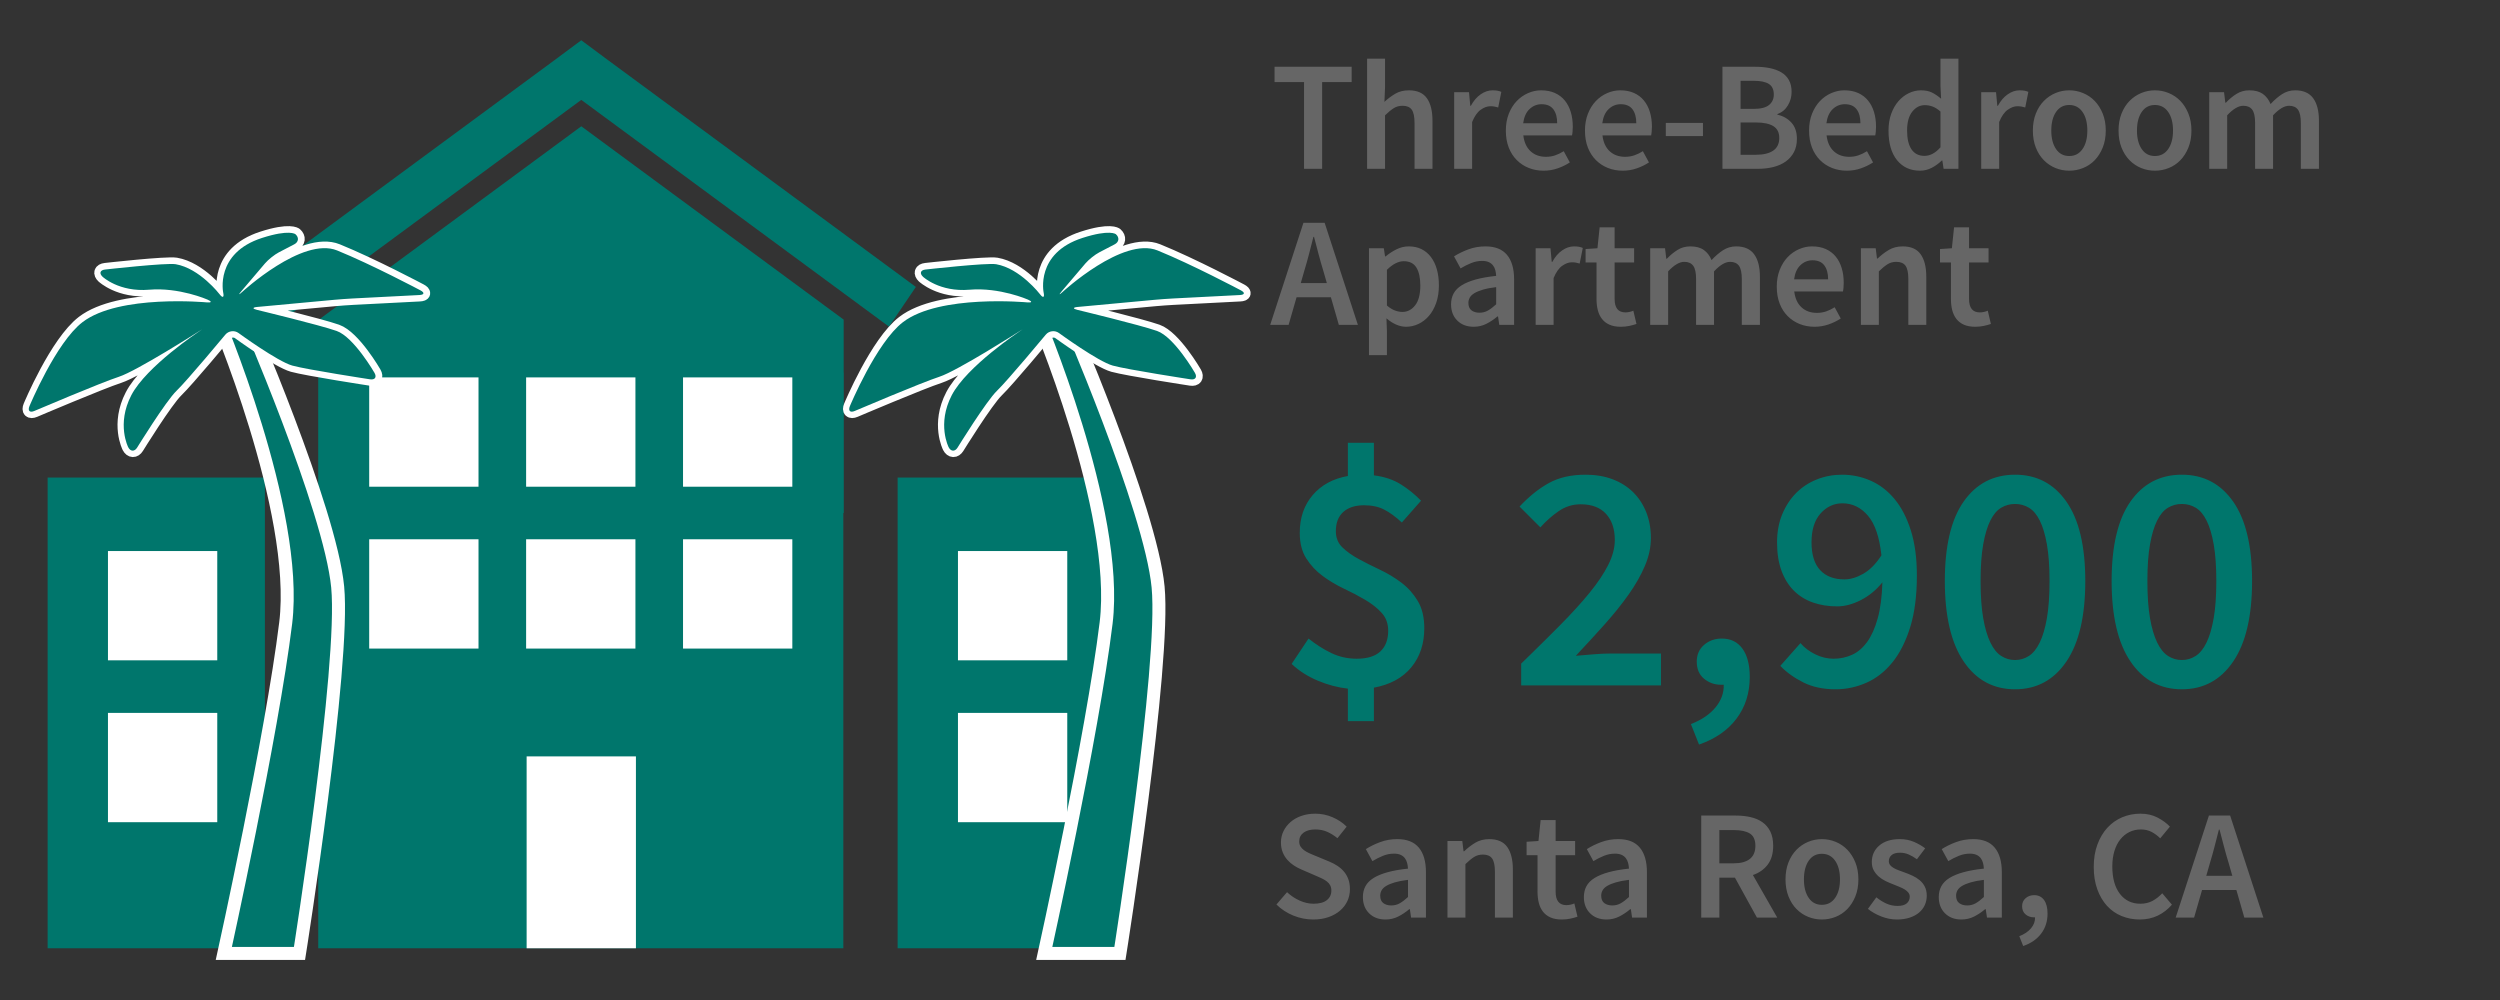 <?xml version="1.0" encoding="UTF-8"?>
<svg width="250px" height="100px" viewBox="0 0 250 100" version="1.1" xmlns="http://www.w3.org/2000/svg" xmlns:xlink="http://www.w3.org/1999/xlink">
    <rect x="0" y="0" width="250" height="100" fill="#333333" stroke="none"/>
    <!-- Generator: Sketch 58 (84663) - https://sketch.com -->
    <title>spending-3-outline</title>
    <desc>Created with Sketch.</desc>
    <g id="spending-3-outline" stroke="none" stroke-width="1" fill="none" fill-rule="evenodd">
        <g id="Group-12" transform="translate(2, 4)">
            <g id="Group-11">
                <g id="Group-31" transform="translate(0, 0.025)">
                    <polygon id="Fill-1" fill="#00766C" points="56.127 0.001 53.442 1.996 22.669 24.669 25.354 28.638 56.127 5.963 86.899 28.638 89.586 24.669 58.813 1.996"></polygon>
                    <polygon id="Fill-2" fill="#00766C" points="82.368 47.274 29.887 47.274 29.887 27.939 56.128 8.604 82.368 27.939"></polygon>
                    <polygon id="Fill-3" fill="#00766C" points="87.763 90.802 109.49 90.802 109.49 43.73 87.763 43.73"></polygon>
                    <polygon id="Fill-4" fill="#00766C" points="29.825 90.802 82.332 90.802 82.332 33.234 29.825 33.234"></polygon>
                    <polygon id="Fill-5" fill="#FFFFFF" points="34.92 44.646 45.851 44.646 45.851 33.715 34.92 33.715"></polygon>
                    <polygon id="Fill-6" fill="#FFFFFF" points="34.92 60.832 45.851 60.832 45.851 49.902 34.92 49.902"></polygon>
                    <polygon id="Fill-7" fill="#FFFFFF" points="50.612 44.646 61.543 44.646 61.543 33.715 50.612 33.715"></polygon>
                    <polygon id="Fill-8" fill="#FFFFFF" points="50.612 60.832 61.543 60.832 61.543 49.902 50.612 49.902"></polygon>
                    <polygon id="Fill-9" fill="#FFFFFF" points="66.303 44.646 77.233 44.646 77.233 33.715 66.303 33.715"></polygon>
                    <polygon id="Fill-10" fill="#FFFFFF" points="66.303 60.832 77.233 60.832 77.233 49.902 66.303 49.902"></polygon>
                    <polygon id="Fill-11" fill="#FFFFFF" points="93.796 62.007 104.726 62.007 104.726 51.079 93.796 51.079"></polygon>
                    <polygon id="Fill-12" fill="#FFFFFF" points="93.796 78.195 104.726 78.195 104.726 67.265 93.796 67.265"></polygon>
                    <polygon id="Fill-3" fill="#00766C" points="2.763 90.802 24.49 90.802 24.49 43.73 2.763 43.73"></polygon>
                    <polygon id="Fill-11" fill="#FFFFFF" points="8.796 62.007 19.726 62.007 19.726 51.079 8.796 51.079"></polygon>
                    <polygon id="Fill-12" fill="#FFFFFF" points="8.796 78.195 19.726 78.195 19.726 67.265 8.796 67.265"></polygon>
                    <polygon id="Fill-13" fill="#FFFFFF" points="50.663 90.802 61.592 90.802 61.592 71.614 50.663 71.614"></polygon>
                    <g id="Group-30" transform="translate(0, 17.993)">
                        <path d="M20.383,73.327 L27.949,73.327 C27.949,73.327 32.516,44.525 31.768,36.68 C31.02,28.835 22.445,9.132 22.445,9.132 L19.507,9.315 C19.507,9.315 27.948,29.007 26.57,40.278 C25.19,51.546 20.383,73.327 20.383,73.327" id="Fill-14" fill="#00766C"></path>
                        <path d="M20.383,73.327 L27.949,73.327 C27.949,73.327 32.516,44.525 31.768,36.68 C31.02,28.835 22.445,9.132 22.445,9.132 L19.507,9.315 C19.507,9.315 27.948,29.007 26.57,40.278 C25.19,51.546 20.383,73.327 20.383,73.327 Z" id="Stroke-16" stroke="#FFFFFF" stroke-width="1.301"></path>
                        <path d="M21.879,11.272 C21.477,10.978 20.887,11.051 20.568,11.435 C20.568,11.435 16.768,16.006 15.688,17.046 C14.609,18.087 11.741,22.731 11.741,22.731 C11.481,23.154 11.081,23.14 10.852,22.698 C10.852,22.698 9.658,20.386 11.162,17.496 C12.665,14.607 17.939,11.114 17.939,11.114 C18.355,10.839 18.35,10.833 17.932,11.101 C17.932,11.101 11.707,15.072 9.92,15.65 C8.135,16.227 1.459,19.068 1.459,19.068 C1.001,19.263 0.784,19.046 0.974,18.588 C0.974,18.588 3.623,12.222 6.286,10.183 C9.944,7.386 18.707,8.212 18.707,8.212 C19.203,8.257 19.235,8.132 18.779,7.931 C18.779,7.931 15.951,6.689 12.942,6.944 C9.933,7.198 8.289,5.65 8.289,5.65 C7.927,5.308 8.035,4.982 8.53,4.927 C8.53,4.927 14.671,4.236 15.6,4.395 C18.008,4.808 19.994,7.404 19.994,7.404 C20.296,7.801 20.458,7.727 20.352,7.238 C20.352,7.238 19.498,3.289 24.233,1.766 C26.979,0.881 27.573,1.393 27.573,1.393 C27.95,1.719 27.895,2.175 27.455,2.405 L25.918,3.206 C25.478,3.436 24.852,3.933 24.529,4.314 L22.168,7.089 C21.846,7.469 21.881,7.504 22.248,7.165 C22.248,7.165 28.274,1.61 31.741,3.017 C35.208,4.424 40.071,7.006 40.071,7.006 C40.511,7.24 40.464,7.451 39.966,7.477 L33.287,7.821 C32.791,7.846 31.978,7.904 31.482,7.951 L23.758,8.668 C23.262,8.713 23.251,8.847 23.736,8.963 C23.736,8.963 29.965,10.461 31.69,11.067 C33.416,11.672 35.478,15.257 35.478,15.257 C35.726,15.688 35.527,15.979 35.036,15.903 C35.036,15.903 28.734,14.938 27.263,14.532 C25.791,14.125 21.879,11.272 21.879,11.272 Z" id="Stroke-18" stroke="#FFFFFF" stroke-width="1.301"></path>
                        <path d="M21.849,11.281 C21.447,10.987 20.857,11.06 20.538,11.443 C20.538,11.443 16.738,16.017 15.658,17.056 C14.579,18.095 11.713,22.741 11.713,22.741 C11.451,23.163 11.051,23.149 10.822,22.707 C10.822,22.707 9.627,20.395 11.132,17.505 C12.635,14.617 17.911,11.125 17.911,11.125 C18.325,10.85 18.322,10.842 17.902,11.11 C17.902,11.11 11.677,15.081 9.892,15.658 C8.105,16.238 1.431,19.079 1.431,19.079 C0.971,19.274 0.754,19.057 0.946,18.597 C0.946,18.597 3.593,12.231 6.256,10.194 C9.914,7.395 18.678,8.221 18.678,8.221 C19.173,8.266 19.207,8.141 18.751,7.942 C18.751,7.942 15.921,6.698 12.912,6.953 C9.904,7.209 8.26,5.659 8.26,5.659 C7.897,5.317 8.005,4.992 8.499,4.936 C8.499,4.936 14.643,4.245 15.57,4.404 C17.978,4.819 19.964,7.415 19.964,7.415 C20.266,7.81 20.427,7.735 20.322,7.248 C20.322,7.248 19.468,3.3 24.204,1.775 C26.951,0.892 27.543,1.402 27.543,1.402 C27.92,1.73 27.867,2.184 27.425,2.414 L25.888,3.214 C25.448,3.444 24.823,3.944 24.499,4.323 L22.138,7.1 C21.816,7.478 21.852,7.513 22.218,7.176 C22.218,7.176 28.245,1.619 31.711,3.026 C35.178,4.433 40.041,7.015 40.041,7.015 C40.481,7.248 40.434,7.46 39.936,7.486 L33.259,7.83 C32.761,7.855 31.948,7.915 31.452,7.96 L23.728,8.677 C23.232,8.722 23.223,8.856 23.706,8.972 C23.706,8.972 29.936,10.469 31.66,11.076 C33.386,11.682 35.448,15.266 35.448,15.266 C35.696,15.696 35.499,15.988 35.006,15.914 C35.006,15.914 28.704,14.949 27.233,14.541 C25.761,14.136 21.849,11.281 21.849,11.281" id="Fill-20" fill="#00766C"></path>
                        <path d="M102.426,73.327 L109.992,73.327 C109.992,73.327 114.558,44.525 113.81,36.68 C113.063,28.835 104.49,9.132 104.49,9.132 L101.549,9.315 C101.549,9.315 109.99,29.007 108.612,40.278 C107.234,51.546 102.426,73.327 102.426,73.327" id="Fill-22" fill="#00766C"></path>
                        <path d="M102.426,73.327 L109.992,73.327 C109.992,73.327 114.558,44.525 113.81,36.68 C113.063,28.835 104.49,9.132 104.49,9.132 L101.549,9.315 C101.549,9.315 109.99,29.007 108.612,40.278 C107.234,51.546 102.426,73.327 102.426,73.327 Z" id="Stroke-24" stroke="#FFFFFF" stroke-width="1.301"></path>
                        <path d="M103.922,11.272 C103.52,10.978 102.93,11.051 102.612,11.435 C102.612,11.435 98.811,16.006 97.732,17.046 C96.653,18.087 93.785,22.731 93.785,22.731 C93.524,23.154 93.124,23.14 92.896,22.698 C92.896,22.698 91.701,20.386 93.206,17.496 C94.709,14.607 99.983,11.114 99.983,11.114 C100.399,10.839 100.394,10.833 99.974,11.101 C99.974,11.101 93.751,15.072 91.964,15.65 C90.177,16.227 83.503,19.068 83.503,19.068 C83.045,19.263 82.828,19.046 83.018,18.588 C83.018,18.588 85.667,12.222 88.33,10.183 C91.987,7.386 100.75,8.212 100.75,8.212 C101.246,8.257 101.279,8.132 100.823,7.931 C100.823,7.931 97.995,6.689 94.986,6.944 C91.976,7.198 90.332,5.65 90.332,5.65 C89.97,5.308 90.079,4.982 90.573,4.927 C90.573,4.927 96.715,4.236 97.643,4.395 C100.051,4.808 102.038,7.404 102.038,7.404 C102.34,7.801 102.501,7.727 102.396,7.238 C102.396,7.238 101.542,3.289 106.276,1.766 C109.023,0.881 109.617,1.393 109.617,1.393 C109.993,1.719 109.939,2.175 109.499,2.405 L107.962,3.206 C107.52,3.436 106.895,3.933 106.573,4.314 L104.212,7.089 C103.89,7.469 103.924,7.504 104.292,7.165 C104.292,7.165 110.317,1.61 113.785,3.017 C117.252,4.424 122.113,7.006 122.113,7.006 C122.555,7.24 122.508,7.451 122.01,7.477 L115.331,7.821 C114.835,7.846 114.022,7.904 113.526,7.951 L105.802,8.668 C105.306,8.713 105.295,8.847 105.78,8.963 C105.78,8.963 112.008,10.461 113.734,11.067 C115.458,11.672 117.522,15.257 117.522,15.257 C117.77,15.688 117.57,15.979 117.078,15.903 C117.078,15.903 110.777,14.938 109.305,14.532 C107.835,14.125 103.922,11.272 103.922,11.272 Z" id="Stroke-26" stroke="#FFFFFF" stroke-width="1.301"></path>
                        <path d="M103.892,11.281 C103.49,10.987 102.9,11.06 102.582,11.443 C102.582,11.443 98.781,16.017 97.702,17.056 C96.623,18.095 93.757,22.741 93.757,22.741 C93.494,23.163 93.094,23.149 92.866,22.707 C92.866,22.707 91.671,20.395 93.176,17.505 C94.678,14.617 99.953,11.125 99.953,11.125 C100.369,10.85 100.365,10.842 99.945,11.11 C99.945,11.11 93.721,15.081 91.935,15.658 C90.148,16.238 83.473,19.079 83.473,19.079 C83.015,19.274 82.798,19.057 82.989,18.597 C82.989,18.597 85.637,12.231 88.3,10.194 C91.957,7.395 100.722,8.221 100.722,8.221 C101.216,8.266 101.249,8.141 100.795,7.942 C100.795,7.942 97.965,6.698 94.955,6.953 C91.948,7.209 90.302,5.659 90.302,5.659 C89.94,5.317 90.049,4.992 90.543,4.936 C90.543,4.936 96.686,4.245 97.613,4.404 C100.021,4.819 102.008,7.415 102.008,7.415 C102.31,7.81 102.471,7.735 102.366,7.248 C102.366,7.248 101.511,3.3 106.248,1.775 C108.995,0.892 109.587,1.402 109.587,1.402 C109.963,1.73 109.909,2.184 109.469,2.414 L107.932,3.214 C107.492,3.444 106.867,3.944 106.543,4.323 L104.182,7.1 C103.86,7.478 103.896,7.513 104.262,7.176 C104.262,7.176 110.289,1.619 113.754,3.026 C117.222,4.433 122.085,7.015 122.085,7.015 C122.525,7.248 122.478,7.46 121.98,7.486 L115.301,7.83 C114.805,7.855 113.992,7.915 113.496,7.96 L105.772,8.677 C105.276,8.722 105.267,8.856 105.75,8.972 C105.75,8.972 111.98,10.469 113.704,11.076 C115.429,11.682 117.491,15.266 117.491,15.266 C117.74,15.696 117.542,15.988 117.05,15.914 C117.05,15.914 110.747,14.949 109.277,14.541 C107.805,14.136 103.892,11.281 103.892,11.281" id="Fill-28" fill="#00766C"></path>
                    </g>
                </g>
                <path d="M128.405,12.882 L128.405,4.205 L125.455,4.205 L125.455,2.676 L133.165,2.676 L133.165,4.205 L130.215,4.205 L130.215,12.882 L128.405,12.882 Z M134.71,12.882 L134.71,1.864 L136.505,1.864 L136.505,4.704 L136.442,6.187 C136.765,5.885 137.121,5.617 137.511,5.383 C137.902,5.149 138.362,5.032 138.893,5.032 C139.715,5.032 140.313,5.295 140.687,5.82 C141.062,6.346 141.249,7.097 141.249,8.075 L141.249,12.882 L139.454,12.882 L139.454,8.31 C139.454,7.675 139.361,7.227 139.173,6.967 C138.986,6.707 138.679,6.577 138.253,6.577 C137.92,6.577 137.626,6.658 137.371,6.819 C137.116,6.98 136.827,7.217 136.505,7.529 L136.505,12.882 L134.71,12.882 Z M143.418,12.882 L143.418,5.219 L144.901,5.219 L145.026,6.577 L145.088,6.577 C145.359,6.078 145.687,5.695 146.072,5.43 C146.457,5.165 146.852,5.032 147.258,5.032 C147.622,5.032 147.913,5.084 148.132,5.188 L147.819,6.749 C147.684,6.707 147.559,6.676 147.445,6.655 C147.33,6.634 147.19,6.624 147.024,6.624 C146.722,6.624 146.404,6.741 146.072,6.975 C145.739,7.209 145.452,7.618 145.213,8.2 L145.213,12.882 L143.418,12.882 Z M152.361,13.069 C151.83,13.069 151.336,12.978 150.878,12.796 C150.421,12.614 150.02,12.352 149.677,12.008 C149.333,11.665 149.065,11.246 148.873,10.752 C148.68,10.258 148.584,9.693 148.584,9.059 C148.584,8.434 148.683,7.873 148.881,7.373 C149.078,6.874 149.341,6.452 149.669,6.109 C149.997,5.766 150.374,5.5 150.8,5.313 C151.227,5.126 151.664,5.032 152.111,5.032 C152.631,5.032 153.089,5.121 153.485,5.297 C153.88,5.474 154.21,5.724 154.476,6.047 C154.741,6.369 154.941,6.754 155.077,7.201 C155.212,7.649 155.279,8.138 155.279,8.668 C155.279,8.845 155.272,9.012 155.256,9.168 L155.231,9.379 C155.222,9.441 155.212,9.496 155.201,9.542 L150.332,9.542 C150.415,10.229 150.657,10.757 151.058,11.126 C151.458,11.496 151.971,11.681 152.595,11.681 C152.928,11.681 153.238,11.631 153.524,11.532 C153.81,11.433 154.093,11.296 154.374,11.119 L154.983,12.242 C154.619,12.482 154.213,12.679 153.766,12.835 C153.318,12.991 152.85,13.069 152.361,13.069 Z M150.317,8.325 L153.719,8.325 C153.719,7.732 153.591,7.266 153.336,6.928 C153.081,6.59 152.689,6.421 152.158,6.421 C151.7,6.421 151.3,6.582 150.956,6.905 C150.613,7.227 150.4,7.701 150.317,8.325 Z M160.273,13.069 C159.743,13.069 159.249,12.978 158.791,12.796 C158.333,12.614 157.932,12.352 157.589,12.008 C157.246,11.665 156.978,11.246 156.785,10.752 C156.593,10.258 156.497,9.693 156.497,9.059 C156.497,8.434 156.596,7.873 156.793,7.373 C156.991,6.874 157.254,6.452 157.581,6.109 C157.909,5.766 158.286,5.5 158.713,5.313 C159.139,5.126 159.576,5.032 160.024,5.032 C160.544,5.032 161.002,5.121 161.397,5.297 C161.793,5.474 162.123,5.724 162.388,6.047 C162.653,6.369 162.854,6.754 162.989,7.201 C163.124,7.649 163.192,8.138 163.192,8.668 C163.192,8.845 163.184,9.012 163.168,9.168 L163.143,9.379 C163.134,9.441 163.124,9.496 163.114,9.542 L158.245,9.542 C158.328,10.229 158.57,10.757 158.97,11.126 C159.371,11.496 159.883,11.681 160.508,11.681 C160.841,11.681 161.15,11.631 161.436,11.532 C161.722,11.433 162.006,11.296 162.287,11.119 L162.895,12.242 C162.531,12.482 162.125,12.679 161.678,12.835 C161.231,12.991 160.762,13.069 160.273,13.069 Z M158.229,8.325 L161.631,8.325 C161.631,7.732 161.504,7.266 161.249,6.928 C160.994,6.59 160.601,6.421 160.071,6.421 C159.613,6.421 159.212,6.582 158.869,6.905 C158.526,7.227 158.312,7.701 158.229,8.325 Z M164.581,9.605 L164.581,8.294 L168.295,8.294 L168.295,9.605 L164.581,9.605 Z M170.246,12.882 L170.246,2.676 L173.508,2.676 C174.038,2.676 174.525,2.72 174.967,2.808 C175.409,2.897 175.794,3.037 176.122,3.23 C176.45,3.422 176.705,3.68 176.887,4.002 C177.069,4.325 177.16,4.72 177.16,5.188 C177.16,5.677 177.035,6.13 176.785,6.546 C176.535,6.962 176.187,7.248 175.74,7.404 L175.74,7.467 C176.301,7.592 176.767,7.854 177.136,8.255 C177.506,8.655 177.69,9.199 177.69,9.886 C177.69,10.396 177.591,10.838 177.394,11.212 C177.196,11.587 176.923,11.899 176.574,12.149 C176.226,12.398 175.812,12.583 175.334,12.703 C174.855,12.822 174.335,12.882 173.773,12.882 L170.246,12.882 Z M172.056,6.889 L173.352,6.889 C174.07,6.889 174.587,6.759 174.905,6.499 C175.222,6.239 175.381,5.891 175.381,5.454 C175.381,4.954 175.214,4.6 174.881,4.392 C174.548,4.184 174.049,4.08 173.383,4.08 L172.056,4.08 L172.056,6.889 Z M172.056,11.478 L173.586,11.478 C174.335,11.478 174.912,11.34 175.318,11.064 C175.724,10.788 175.927,10.364 175.927,9.792 C175.927,9.251 175.729,8.858 175.334,8.614 C174.938,8.369 174.356,8.247 173.586,8.247 L172.056,8.247 L172.056,11.478 Z M182.684,13.069 C182.154,13.069 181.66,12.978 181.202,12.796 C180.744,12.614 180.343,12.352 180,12.008 C179.657,11.665 179.389,11.246 179.196,10.752 C179.004,10.258 178.908,9.693 178.908,9.059 C178.908,8.434 179.006,7.873 179.204,7.373 C179.402,6.874 179.665,6.452 179.992,6.109 C180.32,5.766 180.697,5.5 181.124,5.313 C181.55,5.126 181.987,5.032 182.435,5.032 C182.955,5.032 183.413,5.121 183.808,5.297 C184.203,5.474 184.534,5.724 184.799,6.047 C185.064,6.369 185.265,6.754 185.4,7.201 C185.535,7.649 185.603,8.138 185.603,8.668 C185.603,8.845 185.595,9.012 185.579,9.168 L185.554,9.379 C185.545,9.441 185.535,9.496 185.525,9.542 L180.656,9.542 C180.739,10.229 180.981,10.757 181.381,11.126 C181.782,11.496 182.294,11.681 182.919,11.681 C183.251,11.681 183.561,11.631 183.847,11.532 C184.133,11.433 184.417,11.296 184.698,11.119 L185.306,12.242 C184.942,12.482 184.536,12.679 184.089,12.835 C183.642,12.991 183.173,13.069 182.684,13.069 Z M180.64,8.325 L184.042,8.325 C184.042,7.732 183.915,7.266 183.66,6.928 C183.405,6.59 183.012,6.421 182.482,6.421 C182.024,6.421 181.623,6.582 181.28,6.905 C180.936,7.227 180.723,7.701 180.64,8.325 Z M190.004,13.069 C189.036,13.069 188.269,12.718 187.702,12.016 C187.135,11.314 186.851,10.328 186.851,9.059 C186.851,8.434 186.942,7.873 187.124,7.373 C187.307,6.874 187.548,6.452 187.85,6.109 C188.152,5.766 188.498,5.5 188.888,5.313 C189.278,5.126 189.681,5.032 190.098,5.032 C190.534,5.032 190.904,5.108 191.206,5.258 C191.507,5.409 191.809,5.615 192.111,5.875 L192.048,4.642 L192.048,1.864 L193.843,1.864 L193.843,12.882 L192.36,12.882 L192.236,12.055 L192.173,12.055 C191.892,12.336 191.565,12.575 191.19,12.773 C190.815,12.971 190.42,13.069 190.004,13.069 Z M190.441,11.587 C191.013,11.587 191.549,11.301 192.048,10.729 L192.048,7.155 C191.778,6.915 191.515,6.749 191.26,6.655 C191.005,6.562 190.748,6.515 190.488,6.515 C189.988,6.515 189.567,6.733 189.224,7.17 C188.88,7.607 188.709,8.231 188.709,9.043 C188.709,9.875 188.857,10.507 189.153,10.939 C189.45,11.371 189.879,11.587 190.441,11.587 Z M196.122,12.882 L196.122,5.219 L197.604,5.219 L197.729,6.577 L197.792,6.577 C198.062,6.078 198.39,5.695 198.775,5.43 C199.16,5.165 199.555,5.032 199.961,5.032 C200.325,5.032 200.616,5.084 200.835,5.188 L200.523,6.749 C200.387,6.707 200.263,6.676 200.148,6.655 C200.034,6.634 199.893,6.624 199.727,6.624 C199.425,6.624 199.108,6.741 198.775,6.975 C198.442,7.209 198.156,7.618 197.916,8.2 L197.916,12.882 L196.122,12.882 Z M204.924,13.069 C204.445,13.069 203.987,12.981 203.55,12.804 C203.113,12.627 202.726,12.367 202.388,12.024 C202.049,11.681 201.782,11.259 201.584,10.76 C201.386,10.26 201.287,9.693 201.287,9.059 C201.287,8.424 201.386,7.857 201.584,7.358 C201.782,6.858 202.049,6.437 202.388,6.093 C202.726,5.75 203.113,5.487 203.55,5.305 C203.987,5.123 204.445,5.032 204.924,5.032 C205.402,5.032 205.863,5.123 206.305,5.305 C206.747,5.487 207.135,5.75 207.468,6.093 C207.8,6.437 208.068,6.858 208.271,7.358 C208.474,7.857 208.576,8.424 208.576,9.059 C208.576,9.693 208.474,10.26 208.271,10.76 C208.068,11.259 207.8,11.681 207.468,12.024 C207.135,12.367 206.747,12.627 206.305,12.804 C205.863,12.981 205.402,13.069 204.924,13.069 Z M204.924,11.602 C205.486,11.602 205.928,11.371 206.25,10.908 C206.573,10.445 206.734,9.829 206.734,9.059 C206.734,8.278 206.573,7.657 206.25,7.194 C205.928,6.731 205.486,6.499 204.924,6.499 C204.362,6.499 203.922,6.731 203.605,7.194 C203.288,7.657 203.129,8.278 203.129,9.059 C203.129,9.829 203.288,10.445 203.605,10.908 C203.922,11.371 204.362,11.602 204.924,11.602 Z M213.492,13.069 C213.013,13.069 212.555,12.981 212.118,12.804 C211.681,12.627 211.294,12.367 210.956,12.024 C210.617,11.681 210.35,11.259 210.152,10.76 C209.954,10.26 209.855,9.693 209.855,9.059 C209.855,8.424 209.954,7.857 210.152,7.358 C210.35,6.858 210.617,6.437 210.956,6.093 C211.294,5.75 211.681,5.487 212.118,5.305 C212.555,5.123 213.013,5.032 213.492,5.032 C213.97,5.032 214.431,5.123 214.873,5.305 C215.315,5.487 215.703,5.75 216.036,6.093 C216.368,6.437 216.636,6.858 216.839,7.358 C217.042,7.857 217.144,8.424 217.144,9.059 C217.144,9.693 217.042,10.26 216.839,10.76 C216.636,11.259 216.368,11.681 216.036,12.024 C215.703,12.367 215.315,12.627 214.873,12.804 C214.431,12.981 213.97,13.069 213.492,13.069 Z M213.492,11.602 C214.053,11.602 214.496,11.371 214.818,10.908 C215.141,10.445 215.302,9.829 215.302,9.059 C215.302,8.278 215.141,7.657 214.818,7.194 C214.496,6.731 214.053,6.499 213.492,6.499 C212.93,6.499 212.49,6.731 212.173,7.194 C211.856,7.657 211.697,8.278 211.697,9.059 C211.697,9.829 211.856,10.445 212.173,10.908 C212.49,11.371 212.93,11.602 213.492,11.602 Z M218.923,12.882 L218.923,5.219 L220.405,5.219 L220.53,6.265 L220.593,6.265 C220.915,5.922 221.266,5.63 221.646,5.391 C222.026,5.152 222.455,5.032 222.934,5.032 C223.495,5.032 223.945,5.152 224.284,5.391 C224.622,5.63 224.879,5.969 225.056,6.406 C225.42,6.01 225.8,5.682 226.195,5.422 C226.591,5.162 227.033,5.032 227.522,5.032 C228.333,5.032 228.932,5.295 229.317,5.82 C229.702,6.346 229.894,7.097 229.894,8.075 L229.894,12.882 L228.084,12.882 L228.084,8.31 C228.084,7.675 227.987,7.227 227.795,6.967 C227.603,6.707 227.309,6.577 226.913,6.577 C226.435,6.577 225.899,6.895 225.306,7.529 L225.306,12.882 L223.511,12.882 L223.511,8.31 C223.511,7.675 223.415,7.227 223.222,6.967 C223.03,6.707 222.731,6.577 222.325,6.577 C221.846,6.577 221.311,6.895 220.717,7.529 L220.717,12.882 L218.923,12.882 Z M128.436,23.058 L128.077,24.306 L130.684,24.306 L130.325,23.058 C130.158,22.517 129.999,21.96 129.849,21.388 L129.404,19.687 L129.404,19.687 L129.341,19.687 L128.904,21.396 L128.904,21.396 C128.759,21.963 128.603,22.517 128.436,23.058 Z M125.018,28.489 L128.343,18.282 L130.465,18.282 L133.789,28.489 L131.885,28.489 L131.089,25.726 L127.656,25.726 L126.86,28.489 L125.018,28.489 Z M134.897,31.516 L134.897,20.826 L136.38,20.826 L136.505,21.637 L136.567,21.637 C136.89,21.367 137.249,21.133 137.644,20.935 C138.039,20.737 138.45,20.639 138.877,20.639 C139.356,20.639 139.78,20.73 140.149,20.912 C140.518,21.094 140.833,21.357 141.093,21.7 C141.353,22.043 141.551,22.454 141.686,22.933 C141.821,23.411 141.889,23.947 141.889,24.54 C141.889,25.196 141.798,25.781 141.616,26.296 C141.434,26.811 141.192,27.243 140.89,27.591 C140.588,27.94 140.24,28.208 139.845,28.395 C139.449,28.582 139.038,28.676 138.612,28.676 C138.279,28.676 137.946,28.603 137.613,28.458 C137.28,28.312 136.957,28.104 136.645,27.833 L136.692,29.113 L136.692,31.516 L134.897,31.516 Z M138.237,27.193 C138.747,27.193 139.173,26.972 139.517,26.53 C139.86,26.088 140.032,25.43 140.032,24.556 C140.032,23.786 139.902,23.188 139.642,22.761 C139.382,22.335 138.96,22.121 138.378,22.121 C137.837,22.121 137.275,22.407 136.692,22.98 L136.692,26.554 C136.973,26.793 137.243,26.959 137.504,27.053 C137.764,27.147 138.008,27.193 138.237,27.193 Z M145.369,28.676 C144.693,28.676 144.147,28.471 143.731,28.06 C143.314,27.649 143.106,27.105 143.106,26.429 C143.106,26.023 143.192,25.661 143.364,25.344 C143.535,25.027 143.806,24.754 144.175,24.525 C144.545,24.296 145.013,24.103 145.58,23.947 C146.147,23.791 146.826,23.672 147.617,23.588 C147.606,23.391 147.578,23.201 147.531,23.019 C147.484,22.837 147.406,22.675 147.297,22.535 C147.187,22.394 147.044,22.285 146.867,22.207 C146.691,22.129 146.472,22.09 146.212,22.09 C145.837,22.09 145.471,22.163 145.112,22.309 C144.753,22.454 144.402,22.631 144.058,22.839 L143.403,21.637 C143.829,21.367 144.308,21.133 144.839,20.935 C145.369,20.737 145.941,20.639 146.555,20.639 C147.513,20.639 148.228,20.922 148.701,21.489 C149.175,22.056 149.411,22.876 149.411,23.947 L149.411,28.489 L147.929,28.489 L147.804,27.646 L147.741,27.646 C147.398,27.937 147.031,28.182 146.641,28.379 C146.251,28.577 145.827,28.676 145.369,28.676 Z M145.947,27.271 C146.259,27.271 146.542,27.199 146.797,27.053 C147.052,26.907 147.325,26.699 147.617,26.429 L147.617,24.712 C147.096,24.774 146.659,24.858 146.306,24.962 C145.952,25.066 145.666,25.183 145.447,25.313 C145.229,25.443 145.073,25.591 144.979,25.758 C144.885,25.924 144.839,26.101 144.839,26.288 C144.839,26.632 144.943,26.881 145.151,27.037 C145.359,27.193 145.624,27.271 145.947,27.271 Z M151.565,28.489 L151.565,20.826 L153.048,20.826 L153.173,22.184 L153.235,22.184 C153.505,21.684 153.833,21.302 154.218,21.037 C154.603,20.771 154.998,20.639 155.404,20.639 C155.768,20.639 156.06,20.691 156.278,20.795 L155.966,22.355 C155.831,22.314 155.706,22.283 155.592,22.262 C155.477,22.241 155.337,22.231 155.17,22.231 C154.868,22.231 154.551,22.348 154.218,22.582 C153.885,22.816 153.599,23.224 153.36,23.807 L153.36,28.489 L151.565,28.489 Z M160.086,28.676 C159.639,28.676 159.262,28.608 158.955,28.473 C158.648,28.338 158.398,28.148 158.206,27.903 C158.013,27.659 157.873,27.368 157.784,27.03 C157.696,26.691 157.652,26.314 157.652,25.898 L157.652,22.246 L156.559,22.246 L156.559,20.904 L157.745,20.826 L157.964,18.735 L159.462,18.735 L159.462,20.826 L161.413,20.826 L161.413,22.246 L159.462,22.246 L159.462,25.898 C159.462,26.793 159.821,27.24 160.539,27.24 C160.674,27.24 160.812,27.225 160.952,27.193 C161.093,27.162 161.22,27.121 161.335,27.069 L161.647,28.395 C161.439,28.468 161.202,28.533 160.937,28.59 C160.671,28.647 160.388,28.676 160.086,28.676 Z M163.02,28.489 L163.02,20.826 L164.503,20.826 L164.628,21.872 L164.69,21.872 C165.013,21.528 165.364,21.237 165.744,20.998 C166.123,20.758 166.552,20.639 167.031,20.639 C167.593,20.639 168.043,20.758 168.381,20.998 C168.719,21.237 168.977,21.575 169.154,22.012 C169.518,21.617 169.897,21.289 170.293,21.029 C170.688,20.769 171.13,20.639 171.619,20.639 C172.431,20.639 173.029,20.901 173.414,21.427 C173.799,21.952 173.992,22.704 173.992,23.682 L173.992,28.489 L172.181,28.489 L172.181,23.916 C172.181,23.281 172.085,22.834 171.893,22.574 C171.7,22.314 171.406,22.184 171.011,22.184 C170.532,22.184 169.996,22.501 169.403,23.136 L169.403,28.489 L167.609,28.489 L167.609,23.916 C167.609,23.281 167.512,22.834 167.32,22.574 C167.127,22.314 166.828,22.184 166.422,22.184 C165.944,22.184 165.408,22.501 164.815,23.136 L164.815,28.489 L163.02,28.489 Z M179.454,28.676 C178.923,28.676 178.429,28.585 177.971,28.403 C177.513,28.221 177.113,27.958 176.77,27.615 C176.426,27.271 176.158,26.853 175.966,26.358 C175.773,25.864 175.677,25.3 175.677,24.665 C175.677,24.041 175.776,23.479 175.974,22.98 C176.171,22.48 176.434,22.059 176.762,21.716 C177.089,21.372 177.467,21.107 177.893,20.92 C178.32,20.732 178.757,20.639 179.204,20.639 C179.724,20.639 180.182,20.727 180.578,20.904 C180.973,21.081 181.303,21.331 181.569,21.653 C181.834,21.976 182.034,22.361 182.169,22.808 C182.305,23.255 182.372,23.744 182.372,24.275 C182.372,24.452 182.364,24.618 182.349,24.774 L182.324,24.985 C182.314,25.047 182.305,25.102 182.294,25.149 L177.425,25.149 C177.508,25.836 177.75,26.364 178.151,26.733 C178.551,27.102 179.064,27.287 179.688,27.287 C180.021,27.287 180.33,27.238 180.617,27.139 C180.903,27.04 181.186,26.902 181.467,26.725 L182.076,27.849 C181.712,28.088 181.306,28.286 180.858,28.442 C180.411,28.598 179.943,28.676 179.454,28.676 Z M177.409,23.932 L180.812,23.932 C180.812,23.339 180.684,22.873 180.429,22.535 C180.174,22.197 179.782,22.028 179.251,22.028 C178.793,22.028 178.393,22.189 178.049,22.511 C177.706,22.834 177.493,23.307 177.409,23.932 Z M184.089,28.489 L184.089,20.826 L185.572,20.826 L185.696,21.856 L185.759,21.856 C186.102,21.523 186.474,21.237 186.875,20.998 C187.275,20.758 187.741,20.639 188.272,20.639 C189.093,20.639 189.692,20.901 190.066,21.427 C190.441,21.952 190.628,22.704 190.628,23.682 L190.628,28.489 L188.833,28.489 L188.833,23.916 C188.833,23.281 188.74,22.834 188.552,22.574 C188.365,22.314 188.058,22.184 187.632,22.184 C187.299,22.184 187.005,22.264 186.75,22.426 C186.495,22.587 186.206,22.824 185.884,23.136 L185.884,28.489 L184.089,28.489 Z M195.529,28.676 C195.081,28.676 194.704,28.608 194.397,28.473 C194.09,28.338 193.84,28.148 193.648,27.903 C193.456,27.659 193.315,27.368 193.227,27.03 C193.138,26.691 193.094,26.314 193.094,25.898 L193.094,22.246 L192.001,22.246 L192.001,20.904 L193.188,20.826 L193.406,18.735 L194.904,18.735 L194.904,20.826 L196.855,20.826 L196.855,22.246 L194.904,22.246 L194.904,25.898 C194.904,26.793 195.263,27.24 195.981,27.24 C196.116,27.24 196.254,27.225 196.395,27.193 C196.535,27.162 196.663,27.121 196.777,27.069 L197.089,28.395 C196.881,28.468 196.644,28.533 196.379,28.59 C196.114,28.647 195.83,28.676 195.529,28.676 Z" id="Three-BedroomApartment" fill="#666666" fill-rule="nonzero"></path>
                <path d="M129.326,87.95 C128.639,87.95 127.976,87.819 127.336,87.559 C126.696,87.299 126.132,86.93 125.643,86.451 L126.704,85.218 C127.068,85.562 127.484,85.84 127.952,86.053 C128.421,86.267 128.889,86.373 129.357,86.373 C129.94,86.373 130.382,86.254 130.684,86.014 C130.985,85.775 131.136,85.458 131.136,85.062 C131.136,84.854 131.097,84.677 131.019,84.532 C130.941,84.386 130.832,84.259 130.691,84.149 C130.551,84.04 130.384,83.939 130.192,83.845 C129.999,83.751 129.789,83.658 129.56,83.564 L128.155,82.955 C127.906,82.851 127.658,82.721 127.414,82.565 C127.169,82.409 126.948,82.222 126.751,82.003 C126.553,81.785 126.394,81.53 126.275,81.239 C126.155,80.947 126.095,80.614 126.095,80.24 C126.095,79.834 126.181,79.457 126.353,79.108 C126.524,78.76 126.761,78.456 127.063,78.195 C127.365,77.935 127.726,77.732 128.147,77.587 C128.569,77.441 129.029,77.368 129.529,77.368 C130.122,77.368 130.694,77.485 131.245,77.719 C131.797,77.954 132.27,78.268 132.666,78.664 L131.745,79.819 C131.412,79.548 131.069,79.335 130.715,79.179 C130.361,79.023 129.966,78.945 129.529,78.945 C129.04,78.945 128.649,79.051 128.358,79.264 C128.067,79.478 127.921,79.772 127.921,80.146 C127.921,80.344 127.965,80.513 128.054,80.653 C128.142,80.794 128.262,80.919 128.413,81.028 C128.564,81.137 128.738,81.236 128.936,81.325 L129.236,81.455 L129.236,81.455 L130.933,82.159 C131.235,82.284 131.511,82.43 131.76,82.596 C132.01,82.763 132.226,82.955 132.408,83.174 C132.59,83.392 132.733,83.645 132.837,83.931 C132.941,84.217 132.993,84.547 132.993,84.922 C132.993,85.338 132.91,85.728 132.744,86.092 C132.577,86.456 132.335,86.776 132.018,87.052 C131.701,87.328 131.316,87.546 130.863,87.708 C130.41,87.869 129.898,87.95 129.326,87.95 Z M136.552,87.95 C135.875,87.95 135.329,87.744 134.913,87.333 C134.497,86.922 134.289,86.378 134.289,85.702 C134.289,85.296 134.374,84.935 134.546,84.618 C134.718,84.3 134.988,84.027 135.358,83.798 C135.727,83.569 136.195,83.377 136.762,83.221 C137.329,83.065 138.008,82.945 138.799,82.862 C138.789,82.664 138.76,82.474 138.713,82.292 C138.666,82.11 138.588,81.949 138.479,81.808 C138.37,81.668 138.227,81.559 138.05,81.481 C137.873,81.403 137.654,81.364 137.394,81.364 C137.02,81.364 136.653,81.436 136.294,81.582 C135.935,81.728 135.584,81.905 135.241,82.113 L134.585,80.911 C135.012,80.64 135.49,80.406 136.021,80.209 C136.552,80.011 137.124,79.912 137.738,79.912 C138.695,79.912 139.41,80.196 139.884,80.763 C140.357,81.33 140.594,82.149 140.594,83.221 L140.594,87.762 L139.111,87.762 L138.986,86.919 L138.924,86.919 C138.58,87.211 138.214,87.455 137.824,87.653 C137.433,87.851 137.009,87.95 136.552,87.95 Z M137.129,86.545 C137.441,86.545 137.725,86.472 137.98,86.326 C138.234,86.181 138.508,85.973 138.799,85.702 L138.799,83.985 C138.279,84.048 137.842,84.131 137.488,84.235 C137.134,84.339 136.848,84.456 136.63,84.586 C136.411,84.716 136.255,84.865 136.161,85.031 C136.068,85.198 136.021,85.374 136.021,85.562 C136.021,85.905 136.125,86.155 136.333,86.311 C136.541,86.467 136.806,86.545 137.129,86.545 Z M142.747,87.762 L142.747,80.099 L144.23,80.099 L144.355,81.129 L144.417,81.129 C144.761,80.797 145.133,80.51 145.533,80.271 C145.934,80.032 146.399,79.912 146.93,79.912 C147.752,79.912 148.35,80.175 148.725,80.7 C149.099,81.226 149.286,81.977 149.286,82.955 L149.286,87.762 L147.492,87.762 L147.492,83.19 C147.492,82.555 147.398,82.107 147.211,81.847 C147.024,81.587 146.717,81.457 146.29,81.457 C145.957,81.457 145.663,81.538 145.408,81.699 C145.153,81.86 144.865,82.097 144.542,82.409 L144.542,87.762 L142.747,87.762 Z M154.187,87.95 C153.74,87.95 153.362,87.882 153.055,87.747 C152.749,87.611 152.499,87.421 152.306,87.177 C152.114,86.932 151.973,86.641 151.885,86.303 C151.797,85.965 151.752,85.588 151.752,85.172 L151.752,81.52 L150.66,81.52 L150.66,80.177 L151.846,80.099 L152.064,78.008 L153.563,78.008 L153.563,80.099 L155.513,80.099 L155.513,81.52 L153.563,81.52 L153.563,85.172 C153.563,86.066 153.922,86.514 154.64,86.514 C154.775,86.514 154.913,86.498 155.053,86.467 C155.194,86.436 155.321,86.394 155.435,86.342 L155.748,87.669 C155.539,87.741 155.303,87.806 155.037,87.864 C154.772,87.921 154.489,87.95 154.187,87.95 Z M158.65,87.95 C157.974,87.95 157.428,87.744 157.012,87.333 C156.596,86.922 156.387,86.378 156.387,85.702 C156.387,85.296 156.473,84.935 156.645,84.618 C156.817,84.3 157.087,84.027 157.456,83.798 C157.826,83.569 158.294,83.377 158.861,83.221 C159.428,83.065 160.107,82.945 160.898,82.862 C160.887,82.664 160.859,82.474 160.812,82.292 C160.765,82.11 160.687,81.949 160.578,81.808 C160.469,81.668 160.325,81.559 160.149,81.481 C159.972,81.403 159.753,81.364 159.493,81.364 C159.119,81.364 158.752,81.436 158.393,81.582 C158.034,81.728 157.683,81.905 157.339,82.113 L156.684,80.911 C157.111,80.64 157.589,80.406 158.12,80.209 C158.65,80.011 159.223,79.912 159.836,79.912 C160.794,79.912 161.509,80.196 161.982,80.763 C162.456,81.33 162.692,82.149 162.692,83.221 L162.692,87.762 L161.21,87.762 L161.085,86.919 L161.023,86.919 C160.679,87.211 160.312,87.455 159.922,87.653 C159.532,87.851 159.108,87.95 158.65,87.95 Z M159.228,86.545 C159.54,86.545 159.823,86.472 160.078,86.326 C160.333,86.181 160.606,85.973 160.898,85.702 L160.898,83.985 C160.378,84.048 159.941,84.131 159.587,84.235 C159.233,84.339 158.947,84.456 158.728,84.586 C158.51,84.716 158.354,84.865 158.26,85.031 C158.167,85.198 158.12,85.374 158.12,85.562 C158.12,85.905 158.224,86.155 158.432,86.311 C158.64,86.467 158.905,86.545 159.228,86.545 Z M168.124,87.762 L168.124,77.556 L171.573,77.556 C172.103,77.556 172.597,77.608 173.055,77.712 C173.513,77.816 173.908,77.985 174.241,78.219 C174.574,78.453 174.837,78.762 175.029,79.147 C175.222,79.532 175.318,80.011 175.318,80.583 C175.318,81.364 175.133,81.993 174.764,82.472 C174.395,82.95 173.903,83.294 173.289,83.502 L175.724,87.762 L173.695,87.762 L171.495,83.767 L169.934,83.767 L169.934,87.762 L168.124,87.762 Z M169.934,82.331 L171.385,82.331 C172.082,82.331 172.616,82.186 172.985,81.894 C173.354,81.603 173.539,81.166 173.539,80.583 C173.539,79.99 173.354,79.579 172.985,79.35 C172.616,79.121 172.082,79.007 171.385,79.007 L169.934,79.007 L169.934,82.331 Z M180.187,87.95 C179.709,87.95 179.251,87.861 178.814,87.684 C178.377,87.507 177.989,87.247 177.651,86.904 C177.313,86.561 177.045,86.139 176.848,85.64 C176.65,85.14 176.551,84.573 176.551,83.939 C176.551,83.304 176.65,82.737 176.848,82.238 C177.045,81.738 177.313,81.317 177.651,80.973 C177.989,80.63 178.377,80.367 178.814,80.185 C179.251,80.003 179.709,79.912 180.187,79.912 C180.666,79.912 181.126,80.003 181.569,80.185 C182.011,80.367 182.398,80.63 182.731,80.973 C183.064,81.317 183.332,81.738 183.535,82.238 C183.738,82.737 183.839,83.304 183.839,83.939 C183.839,84.573 183.738,85.14 183.535,85.64 C183.332,86.139 183.064,86.561 182.731,86.904 C182.398,87.247 182.011,87.507 181.569,87.684 C181.126,87.861 180.666,87.95 180.187,87.95 Z M180.187,86.482 C180.749,86.482 181.191,86.251 181.514,85.788 C181.836,85.325 181.998,84.709 181.998,83.939 C181.998,83.158 181.836,82.537 181.514,82.074 C181.191,81.611 180.749,81.379 180.187,81.379 C179.626,81.379 179.186,81.611 178.869,82.074 C178.551,82.537 178.393,83.158 178.393,83.939 C178.393,84.709 178.551,85.325 178.869,85.788 C179.186,86.251 179.626,86.482 180.187,86.482 Z M187.694,87.95 C187.163,87.95 186.641,87.848 186.126,87.645 C185.611,87.442 185.166,87.19 184.791,86.888 L185.634,85.733 C185.977,86.004 186.318,86.215 186.656,86.365 C186.994,86.516 187.361,86.592 187.757,86.592 C188.173,86.592 188.48,86.506 188.677,86.334 C188.875,86.163 188.974,85.941 188.974,85.671 C188.974,85.515 188.927,85.377 188.833,85.257 C188.74,85.138 188.615,85.031 188.459,84.937 C188.303,84.844 188.126,84.758 187.928,84.68 C187.731,84.602 187.533,84.521 187.335,84.438 C187.085,84.344 186.831,84.235 186.57,84.11 C186.31,83.985 186.079,83.835 185.876,83.658 C185.673,83.481 185.507,83.275 185.377,83.041 C185.246,82.807 185.181,82.529 185.181,82.206 C185.181,81.53 185.431,80.979 185.931,80.552 C186.43,80.125 187.111,79.912 187.975,79.912 C188.506,79.912 188.984,80.006 189.411,80.193 C189.837,80.38 190.207,80.594 190.519,80.833 L189.692,81.925 C189.421,81.728 189.148,81.569 188.872,81.449 C188.597,81.33 188.308,81.27 188.006,81.27 C187.621,81.27 187.338,81.351 187.156,81.512 C186.974,81.673 186.883,81.873 186.883,82.113 C186.883,82.269 186.927,82.401 187.015,82.511 C187.104,82.62 187.221,82.716 187.366,82.799 C187.512,82.883 187.681,82.961 187.874,83.033 C188.066,83.106 188.266,83.179 188.474,83.252 C188.735,83.346 188.995,83.452 189.255,83.572 C189.515,83.692 189.752,83.84 189.965,84.017 C190.178,84.194 190.35,84.409 190.48,84.664 C190.61,84.919 190.675,85.224 190.675,85.577 C190.675,85.91 190.61,86.22 190.48,86.506 C190.35,86.792 190.16,87.042 189.91,87.255 C189.661,87.468 189.348,87.637 188.974,87.762 C188.599,87.887 188.173,87.95 187.694,87.95 Z M194.14,87.95 C193.463,87.95 192.917,87.744 192.501,87.333 C192.085,86.922 191.877,86.378 191.877,85.702 C191.877,85.296 191.962,84.935 192.134,84.618 C192.306,84.3 192.576,84.027 192.946,83.798 C193.315,83.569 193.783,83.377 194.35,83.221 C194.917,83.065 195.596,82.945 196.387,82.862 C196.377,82.664 196.348,82.474 196.301,82.292 C196.254,82.11 196.176,81.949 196.067,81.808 C195.958,81.668 195.815,81.559 195.638,81.481 C195.461,81.403 195.242,81.364 194.982,81.364 C194.608,81.364 194.241,81.436 193.882,81.582 C193.523,81.728 193.172,81.905 192.829,82.113 L192.173,80.911 C192.6,80.64 193.078,80.406 193.609,80.209 C194.14,80.011 194.712,79.912 195.326,79.912 C196.283,79.912 196.998,80.196 197.472,80.763 C197.945,81.33 198.182,82.149 198.182,83.221 L198.182,87.762 L196.699,87.762 L196.574,86.919 L196.512,86.919 C196.168,87.211 195.802,87.455 195.412,87.653 C195.021,87.851 194.597,87.95 194.14,87.95 Z M194.717,86.545 C195.029,86.545 195.313,86.472 195.568,86.326 C195.822,86.181 196.096,85.973 196.387,85.702 L196.387,83.985 C195.867,84.048 195.43,84.131 195.076,84.235 C194.722,84.339 194.436,84.456 194.218,84.586 C193.999,84.716 193.843,84.865 193.749,85.031 C193.656,85.198 193.609,85.374 193.609,85.562 C193.609,85.905 193.713,86.155 193.921,86.311 C194.129,86.467 194.394,86.545 194.717,86.545 Z M200.32,90.603 L199.93,89.619 C200.439,89.422 200.832,89.156 201.108,88.823 C201.384,88.491 201.516,88.126 201.506,87.731 L201.365,87.731 C201.064,87.731 200.796,87.635 200.562,87.442 C200.328,87.25 200.211,86.977 200.211,86.623 C200.211,86.29 200.328,86.022 200.562,85.819 C200.796,85.616 201.079,85.515 201.412,85.515 C201.839,85.515 202.169,85.676 202.403,85.999 C202.637,86.321 202.754,86.774 202.754,87.356 C202.754,88.126 202.544,88.792 202.122,89.354 C201.701,89.916 201.1,90.332 200.32,90.603 Z M211.978,87.95 C211.333,87.95 210.729,87.835 210.167,87.606 C209.606,87.377 209.119,87.039 208.708,86.592 C208.297,86.144 207.972,85.593 207.733,84.937 C207.494,84.282 207.374,83.533 207.374,82.69 C207.374,81.858 207.496,81.111 207.741,80.451 C207.985,79.79 208.318,79.231 208.739,78.773 C209.161,78.315 209.655,77.967 210.222,77.727 C210.789,77.488 211.395,77.368 212.04,77.368 C212.685,77.368 213.258,77.498 213.757,77.758 C214.256,78.019 214.667,78.32 214.99,78.664 L214.022,79.834 C213.752,79.564 213.46,79.348 213.148,79.186 C212.836,79.025 212.482,78.945 212.087,78.945 C211.671,78.945 211.289,79.03 210.94,79.202 C210.591,79.374 210.29,79.618 210.035,79.936 C209.78,80.253 209.582,80.64 209.442,81.098 C209.301,81.556 209.231,82.071 209.231,82.643 C209.231,83.809 209.483,84.722 209.988,85.382 C210.493,86.043 211.177,86.373 212.04,86.373 C212.498,86.373 212.904,86.277 213.258,86.085 C213.611,85.892 213.934,85.64 214.225,85.328 L215.193,86.467 C214.777,86.945 214.301,87.312 213.765,87.567 C213.229,87.822 212.633,87.95 211.978,87.95 Z M218.985,82.331 L218.626,83.58 L221.232,83.58 L220.874,82.331 C220.707,81.79 220.548,81.234 220.398,80.661 L219.953,78.96 L219.953,78.96 L219.89,78.96 L219.453,80.669 L219.453,80.669 C219.308,81.236 219.152,81.79 218.985,82.331 Z M215.567,87.762 L218.892,77.556 L221.014,77.556 L224.338,87.762 L222.434,87.762 L221.638,85 L218.205,85 L217.409,87.762 L215.567,87.762 Z" id="SantaRosa,CA" fill="#666666" fill-rule="nonzero"></path>
                <path d="M132.788,68.115 L132.788,64.864 C131.791,64.755 130.788,64.49 129.78,64.067 C128.772,63.644 127.9,63.086 127.163,62.392 L128.854,59.856 C129.612,60.463 130.382,60.951 131.162,61.32 C131.942,61.688 132.777,61.872 133.666,61.872 C134.728,61.872 135.519,61.628 136.039,61.141 C136.559,60.653 136.819,59.965 136.819,59.076 C136.819,58.361 136.603,57.765 136.169,57.288 C135.736,56.811 135.188,56.377 134.527,55.987 C133.866,55.597 133.156,55.223 132.398,54.866 C131.639,54.508 130.929,54.085 130.268,53.598 C129.607,53.11 129.06,52.525 128.626,51.842 C128.193,51.159 127.976,50.308 127.976,49.29 C127.976,47.772 128.409,46.51 129.276,45.502 C130.143,44.494 131.314,43.86 132.788,43.6 L132.788,40.283 L135.389,40.283 L135.389,43.535 C136.429,43.665 137.323,43.963 138.071,44.429 C138.819,44.895 139.496,45.442 140.103,46.071 L138.185,48.249 C137.578,47.686 136.993,47.257 136.429,46.965 C135.866,46.672 135.194,46.526 134.413,46.526 C133.525,46.526 132.831,46.748 132.333,47.192 C131.834,47.637 131.585,48.282 131.585,49.127 C131.585,49.777 131.802,50.314 132.235,50.736 C132.669,51.159 133.216,51.549 133.877,51.907 C134.538,52.265 135.248,52.622 136.007,52.98 C136.765,53.337 137.475,53.766 138.136,54.264 C138.797,54.763 139.345,55.375 139.778,56.101 C140.212,56.827 140.429,57.732 140.429,58.816 C140.429,60.377 139.995,61.683 139.128,62.734 C138.261,63.785 137.015,64.463 135.389,64.766 L135.389,68.115 L132.788,68.115 Z M150.118,64.538 L150.118,62.36 L151.165,61.34 C152.187,60.34 153.133,59.401 154.003,58.523 C155.163,57.353 156.149,56.269 156.962,55.272 C157.774,54.275 158.398,53.343 158.831,52.476 C159.265,51.609 159.481,50.785 159.481,50.005 C159.481,48.899 159.189,48.027 158.604,47.387 C158.018,46.748 157.173,46.428 156.068,46.428 C155.266,46.428 154.534,46.656 153.873,47.111 C153.212,47.566 152.599,48.108 152.036,48.737 L149.955,46.656 C150.909,45.637 151.89,44.851 152.897,44.299 C153.905,43.746 155.125,43.47 156.555,43.47 C157.552,43.47 158.452,43.621 159.254,43.925 C160.056,44.228 160.739,44.656 161.302,45.209 C161.866,45.762 162.305,46.428 162.619,47.209 C162.933,47.989 163.09,48.856 163.09,49.81 C163.09,50.72 162.89,51.647 162.489,52.59 C162.088,53.533 161.546,54.486 160.863,55.451 C160.18,56.415 159.384,57.407 158.474,58.426 C157.563,59.445 156.599,60.496 155.58,61.58 L157.336,61.433 C157.964,61.379 158.528,61.352 159.026,61.352 L164.098,61.352 L164.098,64.538 L150.118,64.538 Z M167.902,70.456 L167.09,68.407 C168.152,67.996 168.97,67.443 169.544,66.749 C170.119,66.056 170.395,65.297 170.373,64.473 L170.081,64.473 C169.452,64.473 168.894,64.273 168.406,63.872 C167.919,63.471 167.675,62.902 167.675,62.165 C167.675,61.471 167.919,60.913 168.406,60.49 C168.894,60.068 169.485,59.856 170.178,59.856 C171.067,59.856 171.755,60.192 172.243,60.864 C172.731,61.536 172.975,62.479 172.975,63.693 C172.975,65.297 172.536,66.684 171.658,67.855 C170.78,69.025 169.528,69.892 167.902,70.456 Z M182.436,53.939 C183.043,53.939 183.677,53.749 184.338,53.37 C184.999,52.991 185.601,52.378 186.143,51.533 C185.947,49.712 185.498,48.39 184.793,47.566 C184.089,46.743 183.238,46.331 182.241,46.331 C181.396,46.331 180.669,46.667 180.063,47.339 C179.456,48.011 179.152,48.975 179.152,50.232 C179.152,51.468 179.439,52.395 180.014,53.012 C180.588,53.63 181.396,53.939 182.436,53.939 Z M182.208,43.47 C183.206,43.47 184.159,43.67 185.07,44.071 C185.98,44.472 186.777,45.084 187.459,45.908 C188.142,46.732 188.684,47.778 189.085,49.046 C189.486,50.314 189.687,51.815 189.687,53.549 C189.687,55.565 189.464,57.288 189.02,58.718 C188.576,60.149 187.98,61.325 187.232,62.246 C186.484,63.167 185.617,63.845 184.631,64.278 C183.644,64.712 182.62,64.929 181.558,64.929 C180.323,64.929 179.25,64.701 178.339,64.246 C177.429,63.791 176.659,63.238 176.031,62.588 L178.047,60.312 C178.437,60.767 178.93,61.141 179.526,61.433 C180.122,61.726 180.734,61.872 181.363,61.872 C182.013,61.872 182.626,61.742 183.2,61.482 C183.774,61.222 184.278,60.794 184.712,60.198 C185.145,59.602 185.498,58.816 185.769,57.841 C186.04,56.865 186.197,55.662 186.24,54.232 C185.633,54.99 184.918,55.581 184.094,56.004 C183.271,56.426 182.479,56.638 181.721,56.638 C180.832,56.638 180.019,56.508 179.282,56.247 C178.545,55.987 177.911,55.592 177.38,55.061 C176.849,54.53 176.437,53.863 176.145,53.061 C175.852,52.259 175.706,51.316 175.706,50.232 C175.706,49.192 175.879,48.255 176.226,47.42 C176.573,46.585 177.039,45.876 177.624,45.29 C178.209,44.705 178.897,44.255 179.689,43.941 C180.48,43.627 181.32,43.47 182.208,43.47 Z M199.506,43.47 C201.673,43.47 203.386,44.369 204.643,46.168 C205.9,47.967 206.529,50.612 206.529,54.102 C206.529,57.613 205.9,60.295 204.643,62.149 C203.386,64.002 201.673,64.929 199.506,64.929 C197.338,64.929 195.626,64.002 194.368,62.149 C193.111,60.295 192.483,57.613 192.483,54.102 C192.483,50.59 193.111,47.94 194.368,46.152 C195.626,44.364 197.338,43.47 199.506,43.47 Z M216.185,43.47 C218.353,43.47 220.065,44.369 221.322,46.168 C222.579,47.967 223.208,50.612 223.208,54.102 C223.208,57.613 222.579,60.295 221.322,62.149 C220.065,64.002 218.353,64.929 216.185,64.929 C214.017,64.929 212.305,64.002 211.048,62.149 C209.791,60.295 209.162,57.613 209.162,54.102 C209.162,50.59 209.791,47.94 211.048,46.152 C212.305,44.364 214.017,43.47 216.185,43.47 Z M199.506,46.396 C199.007,46.396 198.546,46.52 198.124,46.77 C197.701,47.019 197.338,47.447 197.035,48.054 C196.731,48.661 196.493,49.458 196.319,50.444 C196.146,51.43 196.059,52.649 196.059,54.102 C196.059,55.575 196.146,56.811 196.319,57.808 C196.493,58.805 196.731,59.618 197.035,60.247 C197.338,60.875 197.701,61.325 198.124,61.596 C198.546,61.867 199.007,62.002 199.506,62.002 C200.004,62.002 200.465,61.867 200.887,61.596 C201.31,61.325 201.673,60.875 201.977,60.247 C202.28,59.618 202.519,58.805 202.692,57.808 C202.865,56.811 202.952,55.575 202.952,54.102 C202.952,52.649 202.865,51.43 202.692,50.444 C202.519,49.458 202.28,48.661 201.977,48.054 C201.673,47.447 201.31,47.019 200.887,46.77 C200.465,46.52 200.004,46.396 199.506,46.396 Z M216.185,46.396 C215.687,46.396 215.226,46.52 214.803,46.77 C214.381,47.019 214.018,47.447 213.714,48.054 C213.411,48.661 213.172,49.458 212.999,50.444 C212.825,51.43 212.739,52.649 212.739,54.102 C212.739,55.575 212.825,56.811 212.999,57.808 C213.172,58.805 213.411,59.618 213.714,60.247 C214.018,60.875 214.381,61.325 214.803,61.596 C215.226,61.867 215.687,62.002 216.185,62.002 C216.684,62.002 217.144,61.867 217.567,61.596 C217.99,61.325 218.353,60.875 218.656,60.247 C218.96,59.618 219.198,58.805 219.371,57.808 C219.545,56.811 219.632,55.575 219.632,54.102 C219.632,52.649 219.545,51.43 219.371,50.444 C219.198,49.458 218.96,48.661 218.656,48.054 C218.353,47.447 217.99,47.019 217.567,46.77 C217.144,46.52 216.684,46.396 216.185,46.396 Z" id="$2,900" fill="#00766C" fill-rule="nonzero"></path>
            </g>
        </g>
    </g>
</svg>